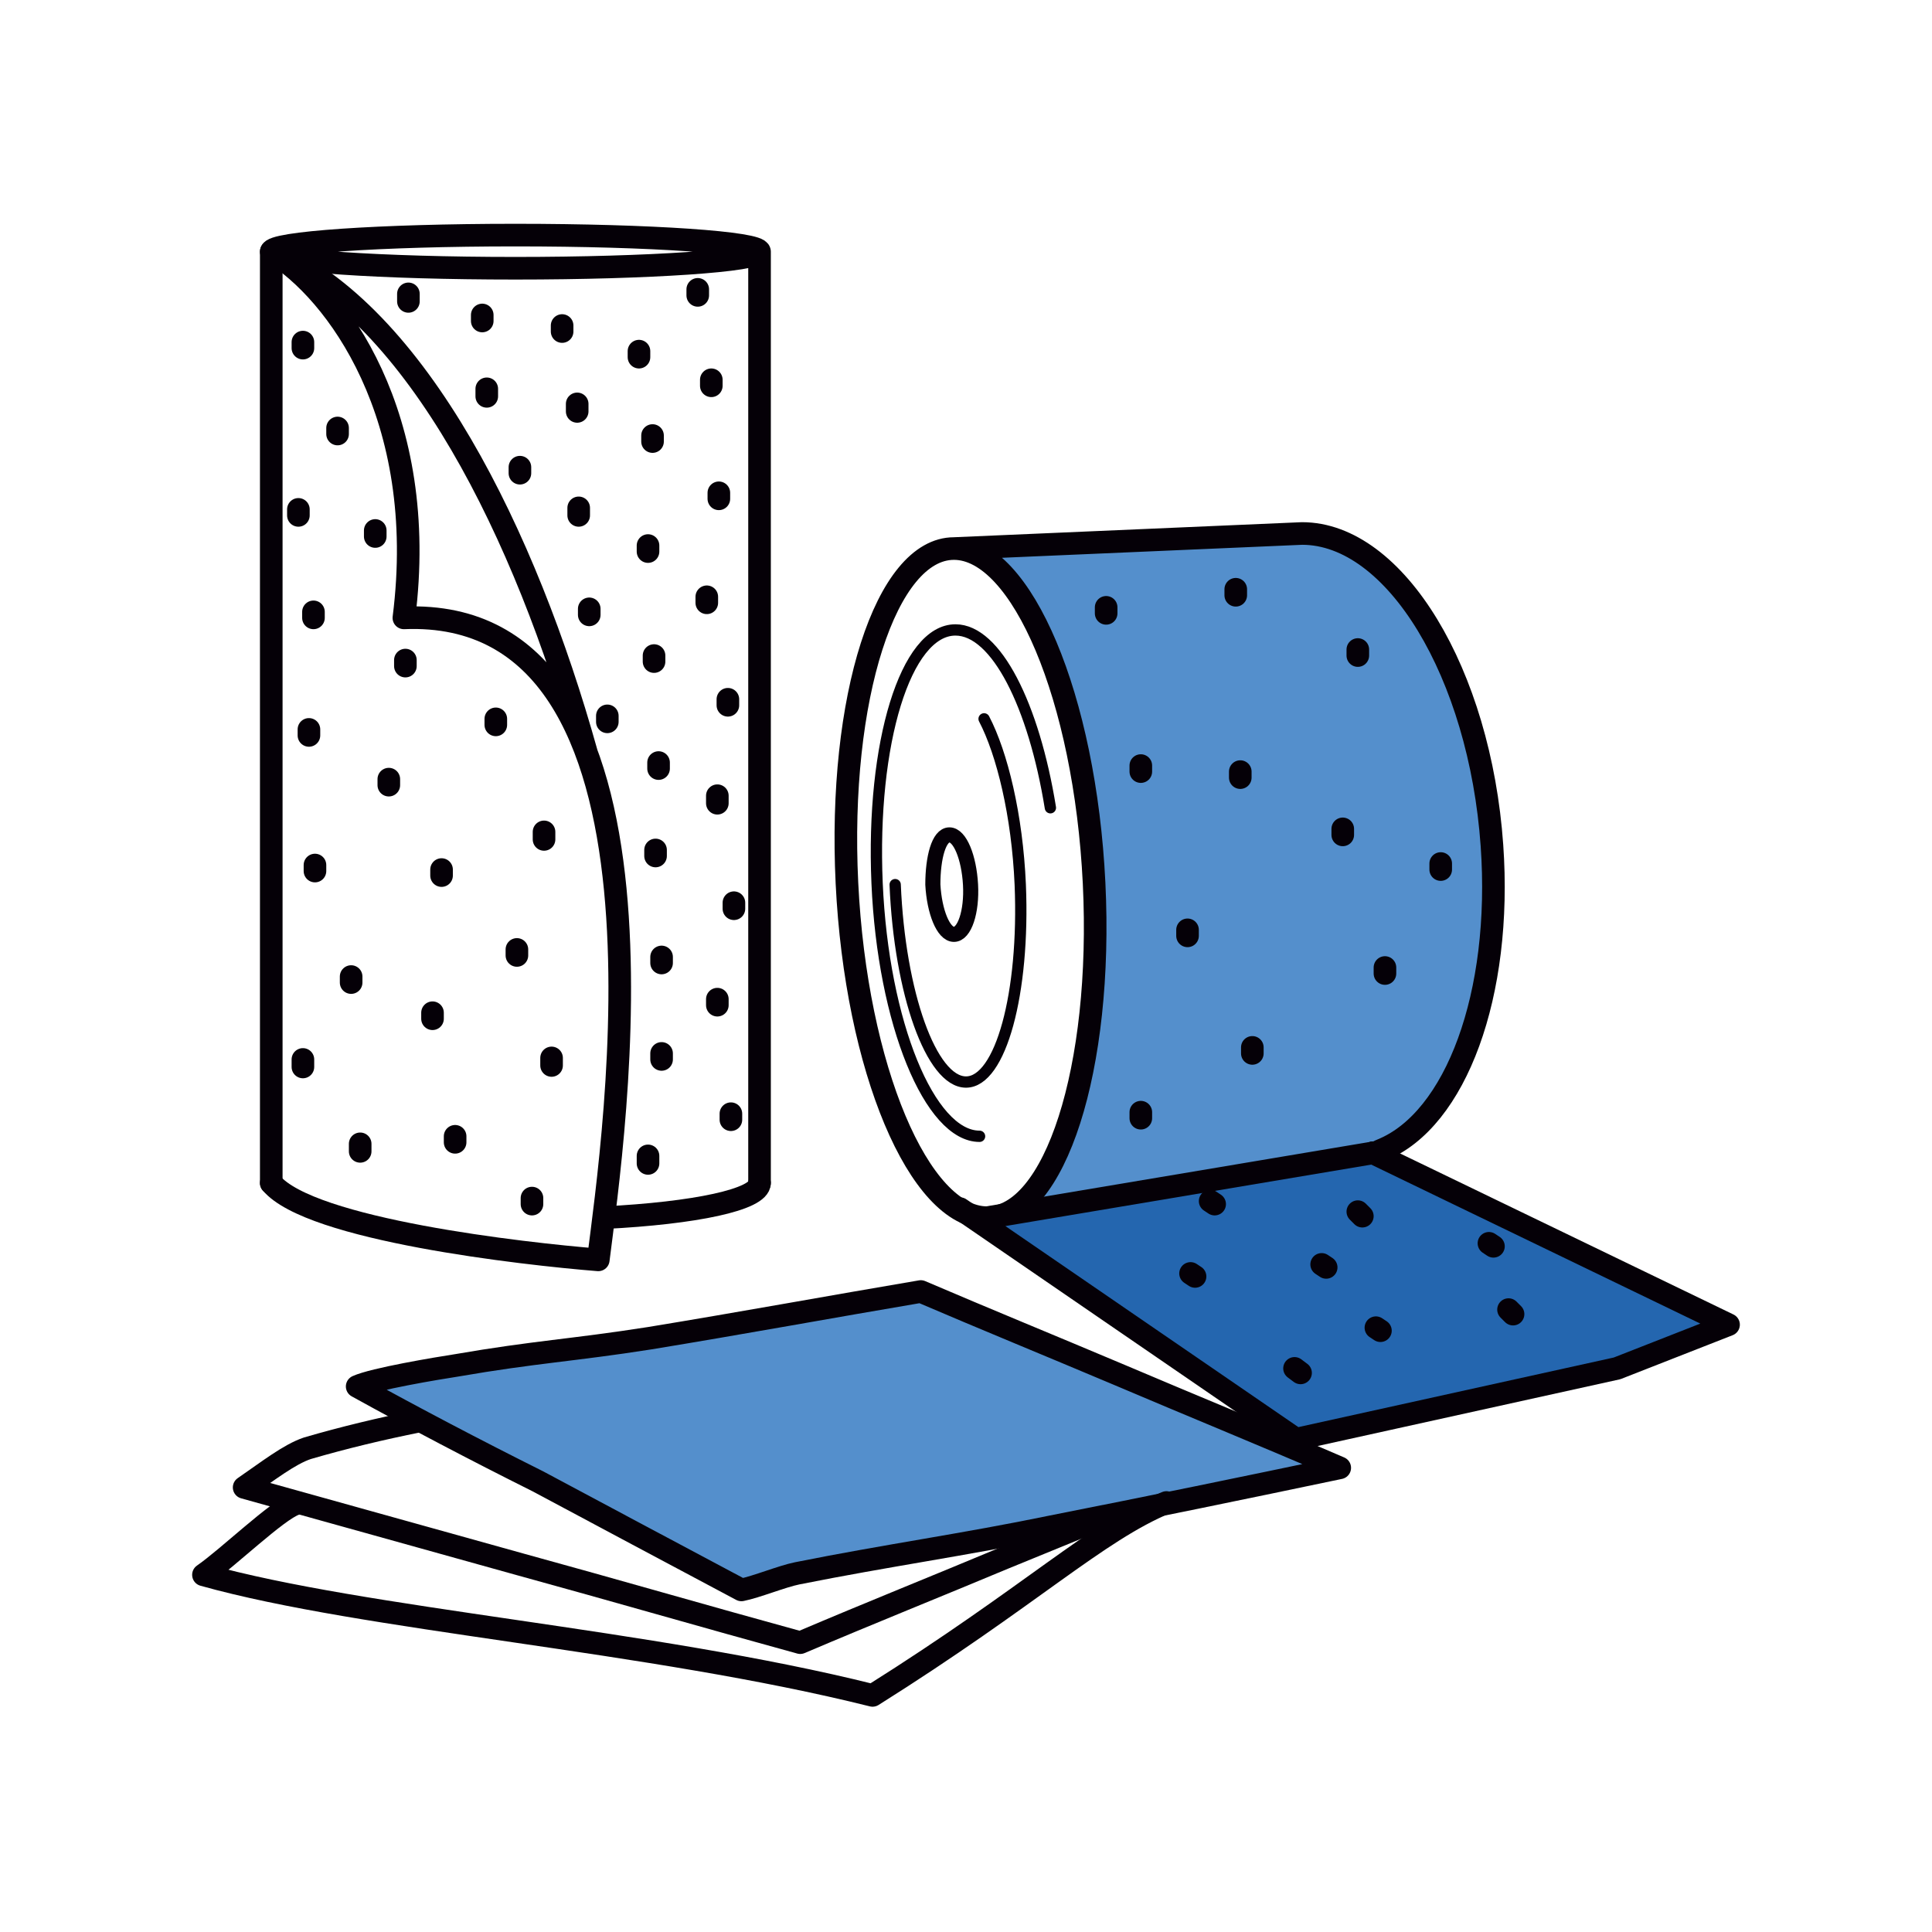 <?xml version="1.0" encoding="utf-8"?>
<!-- Generator: Adobe Illustrator 19.0.0, SVG Export Plug-In . SVG Version: 6.00 Build 0)  -->
<svg version="1.1" id="Слой_1" xmlns="http://www.w3.org/2000/svg" xmlns:xlink="http://www.w3.org/1999/xlink" x="0px" y="0px"
	 viewBox="-1.4 -0.9 128.2 128.2" style="enable-background:new -1.4 -0.9 128.2 128.2;" xml:space="preserve">
<style type="text/css">
	.st0{fill-rule:evenodd;clip-rule:evenodd;fill:#548FCC;}
	.st1{fill-rule:evenodd;clip-rule:evenodd;fill:#2466AF;}
	
		.st2{fill-rule:evenodd;clip-rule:evenodd;fill:none;stroke:#050007;stroke-width:1.5;stroke-linecap:round;stroke-linejoin:round;stroke-miterlimit:22.926;}
	
		.st3{fill-rule:evenodd;clip-rule:evenodd;fill:none;stroke:#050007;stroke-width:1.5;stroke-linecap:round;stroke-linejoin:round;stroke-miterlimit:22.926;}
	
		.st4{fill-rule:evenodd;clip-rule:evenodd;fill:none;stroke:#050007;stroke-width:1.002;stroke-linecap:round;stroke-linejoin:round;stroke-miterlimit:22.926;}
	
		.st5{fill-rule:evenodd;clip-rule:evenodd;fill:none;stroke:#050007;stroke-width:0.75;stroke-linecap:round;stroke-linejoin:round;stroke-miterlimit:22.926;}
	
		.st6{fill-rule:evenodd;clip-rule:evenodd;fill:none;stroke:#050007;stroke-width:1.5;stroke-linecap:round;stroke-linejoin:round;stroke-miterlimit:22.926;}
	
		.st7{fill-rule:evenodd;clip-rule:evenodd;fill:none;stroke:#050007;stroke-width:1.499;stroke-linecap:round;stroke-linejoin:round;stroke-miterlimit:22.926;}
	
		.st8{fill-rule:evenodd;clip-rule:evenodd;fill:none;stroke:#050007;stroke-width:1.497;stroke-linecap:round;stroke-linejoin:round;stroke-miterlimit:22.926;}
</style>
<path class="st0" d="M71.2,58.2c0.6,11.4-2.6,21.8-7.8,21.9l26.3-4.5c0.6-0.1,0.1,0,0.6-0.2c4.9-2,8-10.3,7.3-20.2
	C96.8,43.7,91.1,34.5,85,34.5l-23.1,1C66.2,35.3,70.7,46.8,71.2,58.2z"/>
<polygon class="st1" points="63.4,80.1 84.6,94.6 105.9,89.9 112.8,86.7 90.3,75.9 "/>
<path class="st0" d="M59.6,84.8l-18,3.1c-5,0.9-7.5,1-12.8,1.8c-1.3,0.2-5.5,1-6.6,1.4l11.9,6.3l13.5,7.2c1-0.2,2.8-0.9,3.7-1.1
	c6-1.2,11.2-1.9,16.9-3.1l7.7-1.6l11.4-2.3l-14.7-6.2L59.6,84.8z"/>
<path class="st2" d="M76,98.8c-4.6,1.9-9,6.2-19.5,12.8c-14.8-3.7-33.7-5-44.4-8c1.6-1.1,4.9-4.3,6.1-4.7"/>
<path class="st2" d="M71.8,99.8c-2.2,0.9-4.4,1.8-6.6,2.7c-4.3,1.8-8.8,3.6-13.5,5.6c-6.2-1.7-12.4-3.5-18.6-5.2
	c-6.1-1.7-12.2-3.4-18.3-5.1c1.6-1.1,3-2.2,4.2-2.6c2.4-0.7,4.9-1.3,7.4-1.8"/>
<path class="st3" d="M22.3,91.1c1.1-0.5,5.3-1.2,6.6-1.4c5.2-0.9,7.7-1,12.8-1.8c6.1-1,12.1-2.1,18-3.1c4.2,1.8,8.6,3.6,13.1,5.5
	c4.7,2,9.6,4,14.7,6.2c-6.2,1.3-12.5,2.6-19.1,3.9c-5.8,1.2-10.9,1.9-16.9,3.1c-1,0.2-2.7,0.9-3.7,1.1c-4.7-2.5-9.2-4.9-13.5-7.2
	C30.1,95.3,26.1,93.2,22.3,91.1z"/>
<path class="st3" d="M61.9,35.5l23.1-1c6.2,0,11.8,9.3,12.6,20.7c0.7,9.9-2.4,18.2-7.3,20.2c-0.5,0.2,0,0.1-0.6,0.2 M61.9,35.5
	c4.5,0,8.7,9.9,9.3,22.2c0.6,12.3-2.6,22.2-7.1,22.2c-4.5,0-8.7-9.9-9.3-22.2C54.2,45.4,57.4,35.5,61.9,35.5z"/>
<line class="st3" x1="64.1" y1="79.9" x2="89.7" y2="75.6"/>
<path class="st4" d="M61.6,54.5c0.7,0,1.3,1.5,1.4,3.3c0.1,1.8-0.4,3.3-1.1,3.3c-0.7,0-1.3-1.5-1.4-3.3C60.5,56,60.9,54.5,61.6,54.5
	z"/>
<polyline class="st3" points="62.3,79.3 84.6,94.6 105.9,89.9 113.3,87 89.7,75.6 "/>
<path class="st5" d="M63.6,74.5c-3.3,0-6.4-7.5-6.8-16.8c-0.4-9.3,1.9-16.8,5.2-16.8c2.7,0,5.2,5,6.3,11.8"/>
<path class="st5" d="M63.9,46.8c1.2,2.3,2.2,6.4,2.4,11c0.3,7.2-1.3,13.1-3.6,13.1c-2.3,0-4.4-5.9-4.7-13.1"/>
<line class="st6" x1="72" y1="39.4" x2="72" y2="39.8"/>
<line class="st6" x1="87.7" y1="54.1" x2="87.7" y2="54.5"/>
<line class="st6" x1="77.4" y1="60.8" x2="77.4" y2="61.2"/>
<line class="st6" x1="80.9" y1="50.3" x2="80.9" y2="50.7"/>
<line class="st6" x1="90.5" y1="63.3" x2="90.5" y2="63.7"/>
<line class="st6" x1="81.7" y1="68.6" x2="81.7" y2="69"/>
<line class="st3" x1="74.3" y1="72.9" x2="74.3" y2="73.3"/>
<line class="st6" x1="88.7" y1="42.2" x2="88.7" y2="42.6"/>
<line class="st7" x1="77.6" y1="83.6" x2="77.9" y2="83.8"/>
<line class="st6" x1="86.3" y1="83" x2="86.6" y2="83.2"/>
<line class="st6" x1="84.5" y1="89.9" x2="84.9" y2="90.2"/>
<line class="st6" x1="98.7" y1="86" x2="99" y2="86.3"/>
<line class="st6" x1="89.9" y1="87.2" x2="90.2" y2="87.4"/>
<line class="st6" x1="88.7" y1="79.5" x2="89" y2="79.8"/>
<line class="st7" x1="78.9" y1="78.8" x2="79.2" y2="79"/>
<line class="st7" x1="97.4" y1="81.6" x2="97.7" y2="81.8"/>
<line class="st6" x1="80.6" y1="38.2" x2="80.6" y2="38.6"/>
<line class="st6" x1="74.3" y1="49.9" x2="74.3" y2="50.3"/>
<line class="st6" x1="94.2" y1="56.4" x2="94.2" y2="56.8"/>
<g>
	<path class="st3" d="M49,15.8v61.8 M16.6,77.6V15.8 M32.8,14.7c9,0,16.2,0.5,16.2,1.1c0,0.6-7.3,1.1-16.2,1.1
		c-9,0-16.2-0.5-16.2-1.1C16.6,15.2,23.8,14.7,32.8,14.7z"/>
	<path class="st3" d="M49,77.6c0,1.1-4.3,2-10.3,2.3"/>
	<path class="st3" d="M16.6,15.8c9.7,4.1,16.9,18.9,20.9,33.2 M16.6,15.8c4.3,2.6,10.5,10.9,8.8,24.3c19.2-0.8,13.9,34.6,12.9,42.6
		c-5-0.4-19.1-2-21.7-5.1"/>
	<line class="st6" x1="37" y1="32.8" x2="37" y2="33.3"/>
	<line class="st6" x1="45.8" y1="24.3" x2="45.8" y2="24.7"/>
	<line class="st3" x1="41.9" y1="28" x2="41.9" y2="28.4"/>
	<line class="st6" x1="41" y1="22.4" x2="41" y2="22.8"/>
	<line class="st3" x1="36.9" y1="25.9" x2="36.9" y2="26.4"/>
	<line class="st6" x1="33.1" y1="30.1" x2="33.1" y2="30.5"/>
	<line class="st6" x1="44.9" y1="18.3" x2="44.9" y2="18.7"/>
	<line class="st6" x1="18.7" y1="21.8" x2="18.7" y2="22.2"/>
	<line class="st6" x1="35.9" y1="20.7" x2="35.9" y2="21.1"/>
	<line class="st6" x1="30.9" y1="24.9" x2="30.9" y2="25.4"/>
	<line class="st3" x1="46.3" y1="31.8" x2="46.3" y2="32.2"/>
	<line class="st6" x1="41.6" y1="35.3" x2="41.6" y2="35.7"/>
	<line class="st6" x1="37.7" y1="39.5" x2="37.7" y2="39.9"/>
	<line class="st6" x1="45.5" y1="38.7" x2="45.5" y2="39.1"/>
	<line class="st6" x1="42" y1="42.6" x2="42" y2="43"/>
	<line class="st8" x1="38.9" y1="46.6" x2="38.9" y2="47"/>
	<line class="st6" x1="46.9" y1="45.5" x2="46.9" y2="45.9"/>
	<line class="st6" x1="42.3" y1="49.7" x2="42.3" y2="50.1"/>
	<line class="st6" x1="46.2" y1="51.9" x2="46.2" y2="52.4"/>
	<line class="st6" x1="42.1" y1="55.5" x2="42.1" y2="55.9"/>
	<line class="st6" x1="30.6" y1="20" x2="30.6" y2="20.4"/>
	<line class="st6" x1="25.7" y1="18.6" x2="25.7" y2="19.1"/>
	<line class="st3" x1="47.3" y1="59" x2="47.3" y2="59.4"/>
	<line class="st6" x1="42.5" y1="62.6" x2="42.5" y2="63"/>
	<line class="st6" x1="46.2" y1="65.4" x2="46.2" y2="65.8"/>
	<line class="st6" x1="42.5" y1="69" x2="42.5" y2="69.4"/>
	<line class="st6" x1="47.1" y1="73" x2="47.1" y2="73.4"/>
	<line class="st6" x1="41.6" y1="75.8" x2="41.6" y2="76.3"/>
	<line class="st6" x1="21" y1="27.5" x2="21" y2="27.9"/>
	<line class="st6" x1="18.4" y1="32.9" x2="18.4" y2="33.3"/>
	<line class="st6" x1="23.5" y1="34.3" x2="23.5" y2="34.7"/>
	<line class="st6" x1="19.4" y1="39.7" x2="19.4" y2="40.1"/>
	<line class="st6" x1="25.5" y1="42.9" x2="25.5" y2="43.3"/>
	<line class="st3" x1="19.1" y1="47.5" x2="19.1" y2="47.9"/>
	<line class="st6" x1="31.5" y1="46.8" x2="31.5" y2="47.2"/>
	<line class="st6" x1="24.4" y1="50.8" x2="24.4" y2="51.2"/>
	<line class="st6" x1="19.5" y1="56.5" x2="19.5" y2="56.9"/>
	<line class="st6" x1="34.7" y1="54.3" x2="34.7" y2="54.8"/>
	<line class="st6" x1="27.9" y1="56.8" x2="27.9" y2="57.2"/>
	<line class="st6" x1="21.9" y1="63.9" x2="21.9" y2="64.3"/>
	<line class="st6" x1="32.9" y1="62.1" x2="32.9" y2="62.5"/>
	<line class="st6" x1="27.3" y1="66.3" x2="27.3" y2="66.7"/>
	<line class="st6" x1="18.7" y1="69.4" x2="18.7" y2="69.9"/>
	<line class="st6" x1="35.2" y1="69.3" x2="35.2" y2="69.8"/>
	<line class="st6" x1="28.8" y1="74.5" x2="28.8" y2="74.9"/>
	<line class="st6" x1="22.5" y1="75" x2="22.5" y2="75.5"/>
	<line class="st6" x1="33.9" y1="78.6" x2="33.9" y2="79"/>
</g>
</svg>
